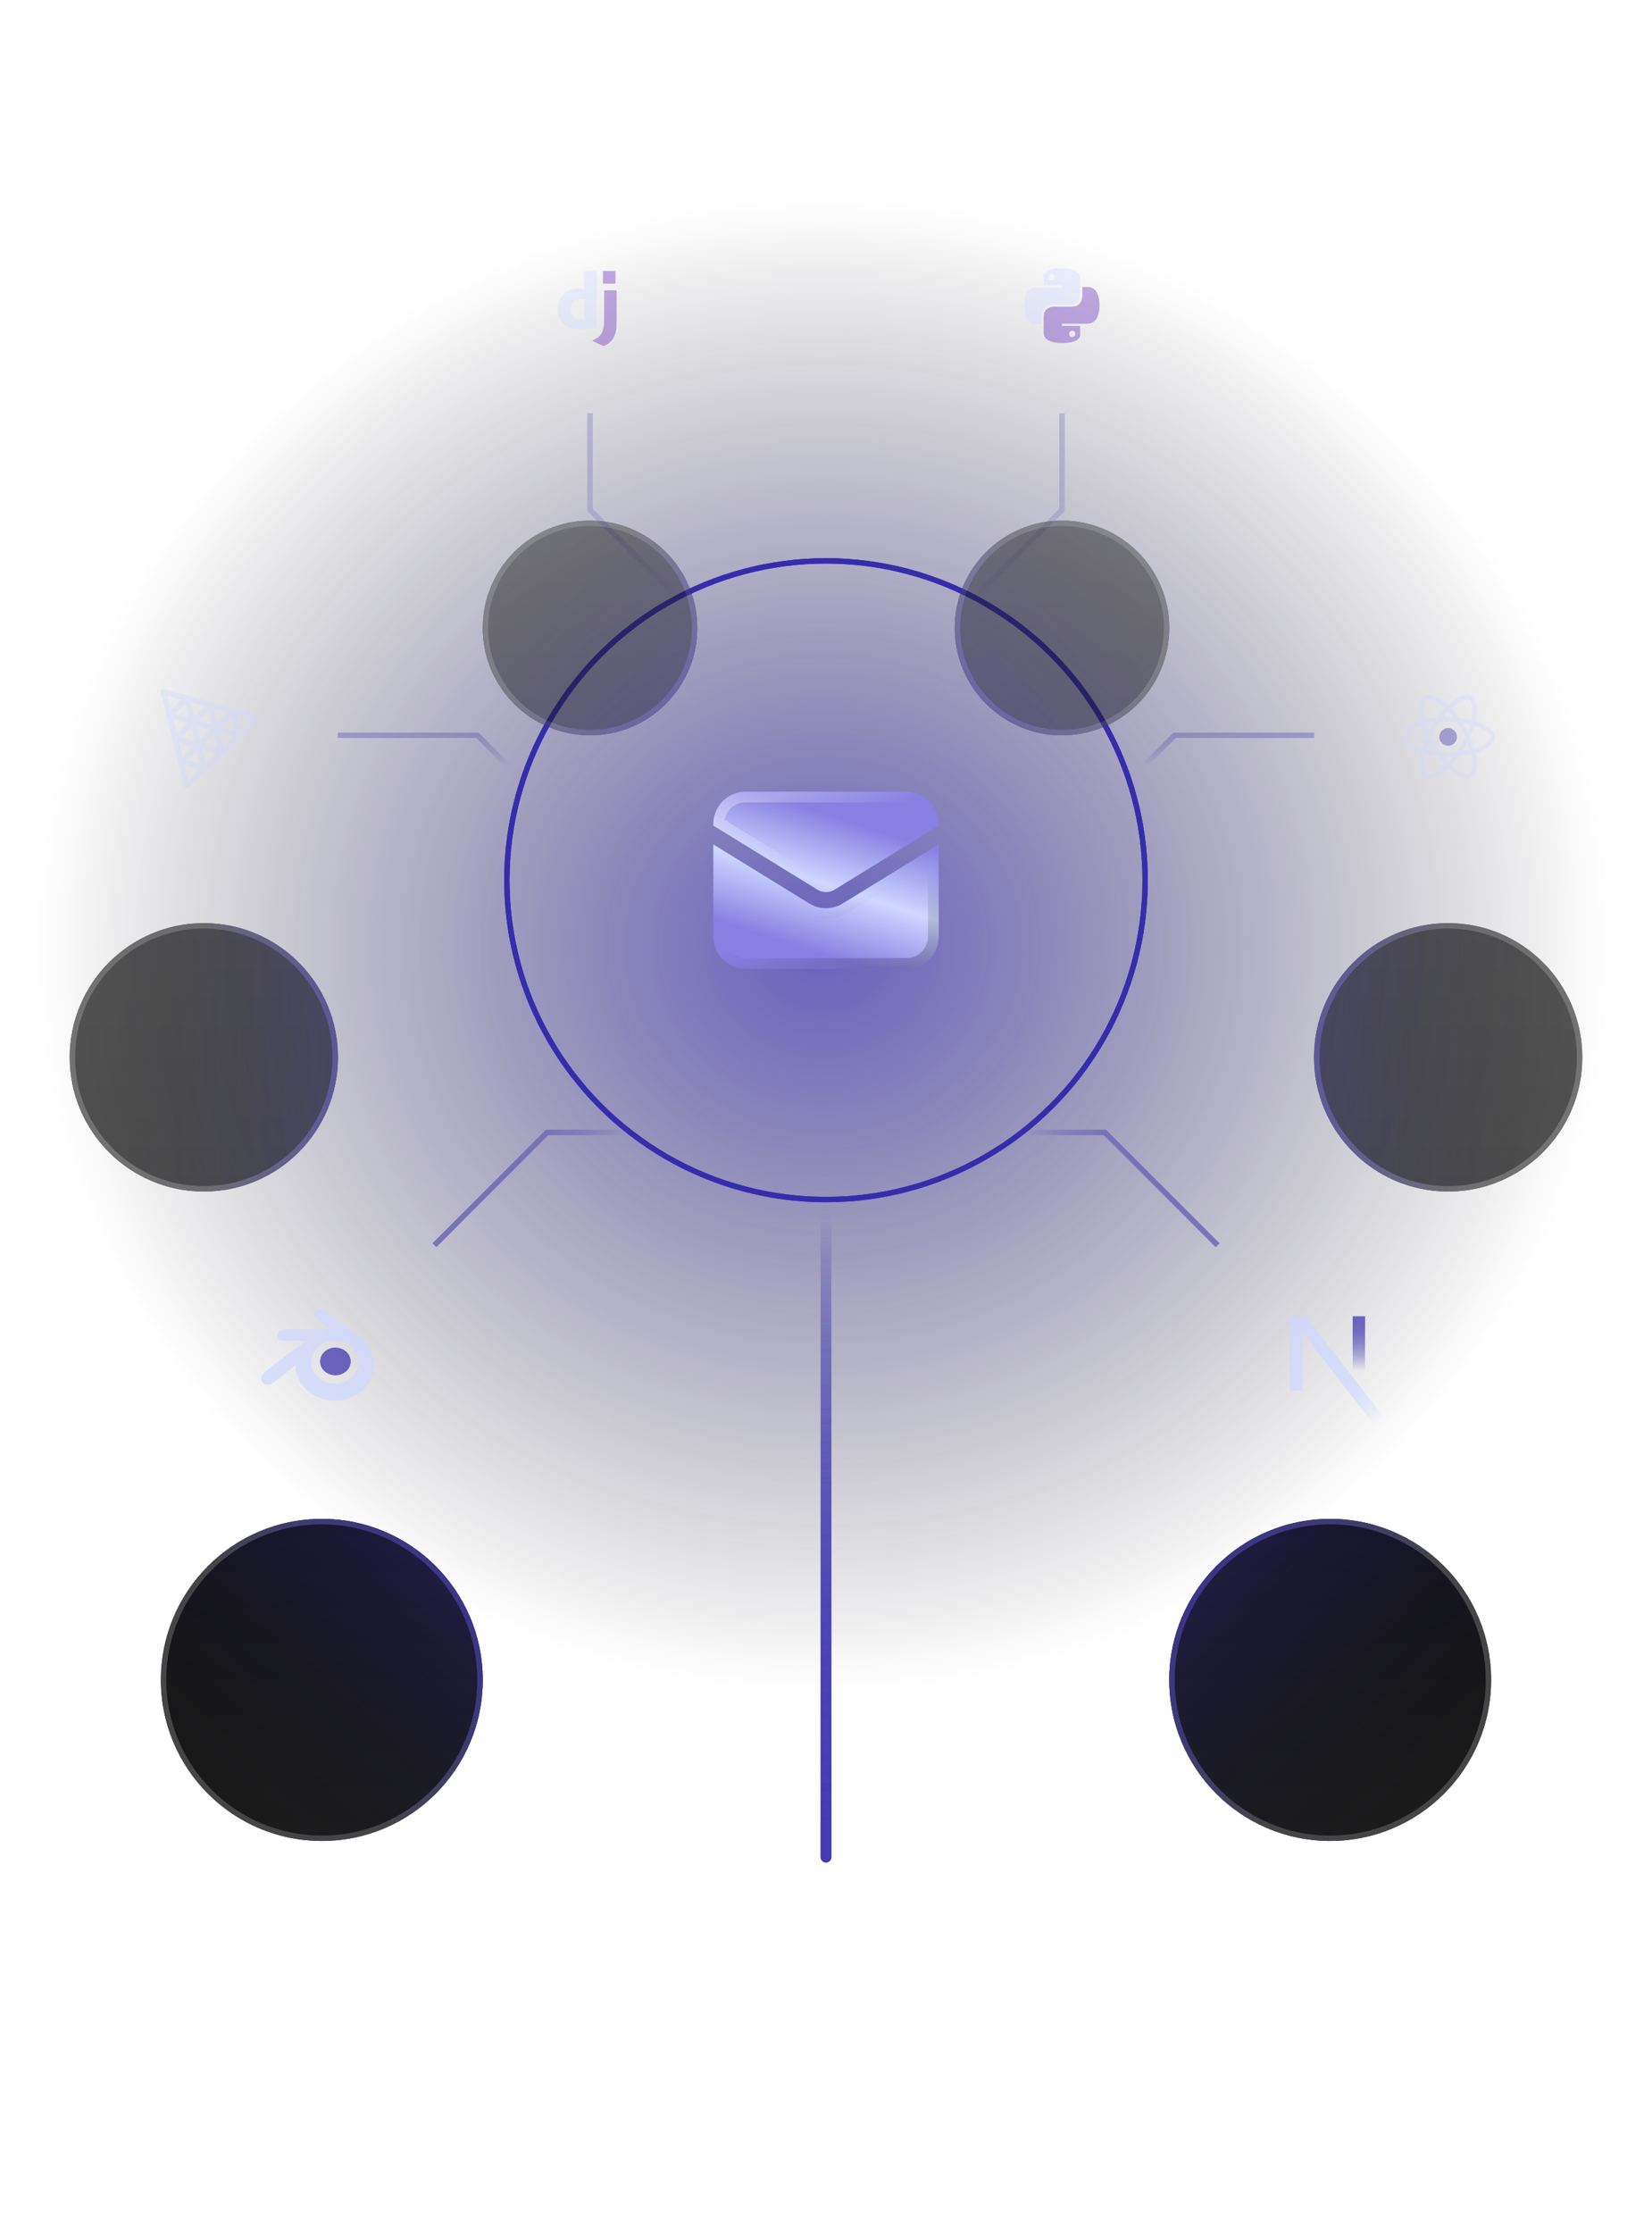 <svg width="308" height="416" viewBox="0 0 308 416" fill="none" xmlns="http://www.w3.org/2000/svg">
<g opacity="0.75">
<path d="M304 160C304 248.366 236.843 320 154 320C71.157 320 4 248.366 4 160C4 71.634 71.157 0 154 0C236.843 0 304 71.634 304 160Z" fill="url(#paint0_radial_306_4304)"/>
</g>
<g opacity="0.2">
<path d="M198 77V95L182 111" stroke="url(#paint1_linear_306_4304)" stroke-linejoin="round"/>
<path d="M198 77V95L182 111" stroke="url(#paint2_linear_306_4304)" stroke-linejoin="round" style="mix-blend-mode:plus-lighter"/>
</g>
<g opacity="0.2">
<path d="M110 77V95L126 111" stroke="url(#paint3_linear_306_4304)" stroke-linejoin="round"/>
<path d="M110 77V95L126 111" stroke="url(#paint4_linear_306_4304)" stroke-linejoin="round" style="mix-blend-mode:plus-lighter"/>
</g>
<g opacity="0.3">
<path d="M245 137H219L211 145" stroke="url(#paint5_linear_306_4304)" stroke-linejoin="round"/>
<path d="M245 137H219L211 145" stroke="url(#paint6_linear_306_4304)" stroke-linejoin="round" style="mix-blend-mode:plus-lighter"/>
</g>
<g opacity="0.3">
<path d="M63 137H89L97 145" stroke="url(#paint7_linear_306_4304)" stroke-linejoin="round"/>
<path d="M63 137H89L97 145" stroke="url(#paint8_linear_306_4304)" stroke-linejoin="round" style="mix-blend-mode:plus-lighter"/>
</g>
<g opacity="0.5">
<path d="M227 232L206 211H191" stroke="url(#paint9_linear_306_4304)"/>
<path d="M227 232L206 211H191" stroke="url(#paint10_linear_306_4304)" style="mix-blend-mode:plus-lighter"/>
</g>
<g opacity="0.5">
<path d="M81 232L102 211H117" stroke="url(#paint11_linear_306_4304)"/>
<path d="M81 232L102 211H117" stroke="url(#paint12_linear_306_4304)" style="mix-blend-mode:plus-lighter"/>
</g>
<g filter="url(#filter0_ddddd_306_4304)">
<circle cx="154" cy="164" r="60" fill="url(#paint13_linear_306_4304)"/>
<circle cx="154" cy="164" r="59.5" stroke="#362CAC"/>
</g>
<path fill-rule="evenodd" clip-rule="evenodd" d="M175 153.5V153.816L155.572 165.772C155.099 166.063 154.555 166.217 154 166.217C153.445 166.217 152.901 166.063 152.428 165.772L133 153.816V153.5C133 151.909 133.632 150.383 134.757 149.257C135.883 148.132 137.409 147.5 139 147.5H169C170.591 147.5 172.117 148.132 173.243 149.257C174.368 150.383 175 151.909 175 153.5ZM133 174.5V157.34L150.856 168.326C151.802 168.908 152.89 169.216 154 169.216C155.11 169.216 156.198 168.908 157.144 168.326L175 157.34V174.5C175 176.091 174.368 177.618 173.243 178.743C172.117 179.868 170.591 180.5 169 180.5H139C137.409 180.5 135.883 179.868 134.757 178.743C133.632 177.618 133 176.091 133 174.5Z" fill="url(#paint14_linear_306_4304)"/>
<g style="mix-blend-mode:plus-lighter" opacity="0.1" filter="url(#filter1_f_306_4304)">
<path fill-rule="evenodd" clip-rule="evenodd" d="M175 153.5V153.816L155.572 165.772C155.099 166.063 154.555 166.217 154 166.217C153.445 166.217 152.901 166.063 152.428 165.772L133 153.816V153.5C133 151.909 133.632 150.383 134.757 149.257C135.883 148.132 137.409 147.5 139 147.5H169C170.591 147.5 172.117 148.132 173.243 149.257C174.368 150.383 175 151.909 175 153.5ZM133 174.5V157.34L150.856 168.326C151.802 168.908 152.89 169.216 154 169.216C155.11 169.216 156.198 168.908 157.144 168.326L175 157.34V174.5C175 176.091 174.368 177.618 173.243 178.743C172.117 179.868 170.591 180.5 169 180.5H139C137.409 180.5 135.883 179.868 134.757 178.743C133.632 177.618 133 176.091 133 174.5Z" fill="url(#paint15_linear_306_4304)"/>
</g>
<g style="mix-blend-mode:plus-lighter" opacity="0.2" filter="url(#filter2_f_306_4304)">
<path fill-rule="evenodd" clip-rule="evenodd" d="M175 153.5V153.816L155.572 165.772C155.099 166.063 154.555 166.217 154 166.217C153.445 166.217 152.901 166.063 152.428 165.772L133 153.816V153.5C133 151.909 133.632 150.383 134.757 149.257C135.883 148.132 137.409 147.5 139 147.5H169C170.591 147.5 172.117 148.132 173.243 149.257C174.368 150.383 175 151.909 175 153.5ZM133 174.5V157.34L150.856 168.326C151.802 168.908 152.89 169.216 154 169.216C155.11 169.216 156.198 168.908 157.144 168.326L175 157.34V174.5C175 176.091 174.368 177.618 173.243 178.743C172.117 179.868 170.591 180.5 169 180.5H139C137.409 180.5 135.883 179.868 134.757 178.743C133.632 177.618 133 176.091 133 174.5Z" fill="url(#paint16_linear_306_4304)"/>
</g>
<path d="M174 159.129V174.5C174 175.826 173.473 177.098 172.536 178.035C171.598 178.973 170.326 179.5 169 179.5H139C137.674 179.5 136.402 178.973 135.464 178.035C134.527 177.098 134 175.826 134 174.5V159.129L150.332 169.178L150.332 169.178C151.435 169.856 152.705 170.216 154 170.216C155.295 170.216 156.565 169.856 157.668 169.178L157.668 169.178L174 159.129Z" stroke="url(#paint17_linear_306_4304)" stroke-width="2"/>
<path d="M173.994 153.261L155.048 164.92C154.733 165.114 154.37 165.217 154 165.217C153.63 165.217 153.267 165.114 152.952 164.92L134.006 153.261C134.065 152.022 134.583 150.846 135.464 149.964C136.402 149.027 137.674 148.5 139 148.5H169C170.326 148.5 171.598 149.027 172.536 149.964C173.417 150.846 173.935 152.022 173.994 153.261Z" stroke="url(#paint18_linear_306_4304)" stroke-width="2"/>
<g style="mix-blend-mode:plus-lighter" filter="url(#filter3_f_306_4304)">
<circle cx="154" cy="164" r="59.5" stroke="#362CAC"/>
</g>
<g style="mix-blend-mode:plus-lighter" filter="url(#filter4_f_306_4304)">
<circle cx="154" cy="164" r="59.5" stroke="#362CAC"/>
</g>
<g filter="url(#filter5_dddd_306_4304)">
<circle cx="60" cy="253" r="30" transform="rotate(180 60 253)" fill="url(#paint19_linear_306_4304)"/>
<circle cx="60" cy="253" r="30" transform="rotate(180 60 253)" fill="url(#paint20_linear_306_4304)" fill-opacity="0.25"/>
<circle cx="60" cy="253" r="29.5" transform="rotate(180 60 253)" stroke="#454547"/>
<circle cx="60" cy="253" r="29.5" transform="rotate(180 60 253)" stroke="url(#paint21_linear_306_4304)" stroke-opacity="0.4"/>
<circle cx="60" cy="253" r="29.5" transform="rotate(180 60 253)" stroke="url(#paint22_linear_306_4304)" stroke-opacity="0.4" style="mix-blend-mode:plus-lighter"/>
</g>
<g opacity="0.7">
<path d="M59.697 253.531C59.736 252.835 60.079 252.222 60.597 251.787C61.104 251.36 61.787 251.099 62.532 251.099C63.277 251.099 63.96 251.36 64.468 251.787C64.985 252.222 65.328 252.835 65.367 253.53C65.407 254.245 65.117 254.91 64.61 255.402C64.093 255.903 63.356 256.217 62.532 256.217C61.708 256.217 60.971 255.903 60.454 255.402C59.946 254.91 59.657 254.245 59.697 253.531Z" fill="#362CAC"/>
<path d="M55.182 254.938C55.187 255.21 55.274 255.739 55.406 256.152C55.681 257.027 56.148 257.837 56.799 258.55C57.466 259.283 58.288 259.872 59.238 260.29C60.236 260.729 61.317 260.953 62.44 260.951C63.561 260.95 64.642 260.722 65.64 260.279C66.589 259.857 67.41 259.266 68.077 258.532C68.727 257.816 69.194 257.005 69.47 256.13C69.609 255.688 69.697 255.239 69.732 254.789C69.766 254.346 69.752 253.901 69.689 253.458C69.565 252.593 69.264 251.781 68.8 251.041C68.376 250.361 67.829 249.766 67.179 249.265L67.18 249.264L60.62 244.259C60.614 244.254 60.61 244.25 60.603 244.246C60.173 243.917 59.449 243.918 58.976 244.247C58.497 244.58 58.442 245.13 58.868 245.477L58.867 245.479L61.603 247.69L53.263 247.699H53.252C52.563 247.7 51.9 248.149 51.769 248.717C51.634 249.296 52.102 249.776 52.819 249.778L52.818 249.781L57.045 249.773L49.502 255.526C49.492 255.533 49.482 255.54 49.473 255.547C48.762 256.089 48.532 256.989 48.98 257.559C49.435 258.138 50.402 258.139 51.121 257.562L55.237 254.214C55.237 254.214 55.177 254.666 55.182 254.938ZM65.76 256.451C64.912 257.31 63.725 257.797 62.44 257.799C61.153 257.801 59.965 257.319 59.117 256.462C58.703 256.044 58.398 255.563 58.211 255.051C58.026 254.548 57.955 254.014 58.002 253.475C58.047 252.948 58.205 252.446 58.457 251.992C58.704 251.545 59.045 251.141 59.466 250.799C60.29 250.132 61.34 249.77 62.438 249.769C63.537 249.767 64.586 250.125 65.411 250.791C65.831 251.131 66.171 251.533 66.419 251.979C66.672 252.434 66.829 252.934 66.875 253.462C66.922 254 66.85 254.534 66.666 255.037C66.478 255.551 66.175 256.031 65.76 256.451Z" fill="#CED7FF"/>
<g style="mix-blend-mode:plus-lighter" filter="url(#filter6_f_306_4304)">
<path d="M59.697 253.531C59.736 252.835 60.079 252.222 60.597 251.787C61.104 251.36 61.787 251.099 62.532 251.099C63.277 251.099 63.96 251.36 64.468 251.787C64.985 252.222 65.328 252.835 65.367 253.53C65.407 254.245 65.117 254.91 64.61 255.402C64.093 255.903 63.356 256.217 62.532 256.217C61.708 256.217 60.971 255.903 60.454 255.402C59.946 254.91 59.657 254.245 59.697 253.531Z" fill="#362CAC"/>
<path d="M55.182 254.938C55.187 255.21 55.274 255.739 55.406 256.152C55.681 257.027 56.148 257.837 56.799 258.55C57.466 259.283 58.288 259.872 59.238 260.29C60.236 260.729 61.317 260.953 62.44 260.951C63.561 260.95 64.642 260.722 65.64 260.279C66.589 259.857 67.41 259.266 68.077 258.532C68.727 257.816 69.194 257.005 69.47 256.13C69.609 255.688 69.697 255.239 69.732 254.789C69.766 254.346 69.752 253.901 69.689 253.458C69.565 252.593 69.264 251.781 68.8 251.041C68.376 250.361 67.829 249.766 67.179 249.265L67.18 249.264L60.62 244.259C60.614 244.254 60.61 244.25 60.603 244.246C60.173 243.917 59.449 243.918 58.976 244.247C58.497 244.58 58.442 245.13 58.868 245.477L58.867 245.479L61.603 247.69L53.263 247.699H53.252C52.563 247.7 51.9 248.149 51.769 248.717C51.634 249.296 52.102 249.776 52.819 249.778L52.818 249.781L57.045 249.773L49.502 255.526C49.492 255.533 49.482 255.54 49.473 255.547C48.762 256.089 48.532 256.989 48.98 257.559C49.435 258.138 50.402 258.139 51.121 257.562L55.237 254.214C55.237 254.214 55.177 254.666 55.182 254.938ZM65.76 256.451C64.912 257.31 63.725 257.797 62.44 257.799C61.153 257.801 59.965 257.319 59.117 256.462C58.703 256.044 58.398 255.563 58.211 255.051C58.026 254.548 57.955 254.014 58.002 253.475C58.047 252.948 58.205 252.446 58.457 251.992C58.704 251.545 59.045 251.141 59.466 250.799C60.29 250.132 61.34 249.77 62.438 249.769C63.537 249.767 64.586 250.125 65.411 250.791C65.831 251.131 66.171 251.533 66.419 251.979C66.672 252.434 66.829 252.934 66.875 253.462C66.922 254 66.85 254.534 66.666 255.037C66.478 255.551 66.175 256.031 65.76 256.451Z" fill="#CED7FF"/>
</g>
</g>
<g opacity="0.75">
<g filter="url(#filter7_dddd_306_4304)">
<circle cx="25" cy="25" r="25" transform="matrix(-1 0 0 1 63 112)" fill="url(#paint23_linear_306_4304)"/>
<circle cx="25" cy="25" r="25" transform="matrix(-1 0 0 1 63 112)" fill="url(#paint24_linear_306_4304)" fill-opacity="0.25"/>
<circle cx="25" cy="25" r="24.5" transform="matrix(-1 0 0 1 63 112)" stroke="#454547"/>
<circle cx="25" cy="25" r="24.5" transform="matrix(-1 0 0 1 63 112)" stroke="url(#paint25_linear_306_4304)" stroke-opacity="0.4"/>
<circle cx="25" cy="25" r="24.5" transform="matrix(-1 0 0 1 63 112)" stroke="url(#paint26_linear_306_4304)" stroke-opacity="0.4" style="mix-blend-mode:plus-lighter"/>
</g>
<g opacity="0.5">
<path fill-rule="evenodd" clip-rule="evenodd" d="M34.823 146.375L30.5 128.875L47.829 133.864L34.823 146.375Z" stroke="#CED7FF" stroke-miterlimit="10" stroke-linejoin="round"/>
<path fill-rule="evenodd" clip-rule="evenodd" d="M39.162 131.37L41.322 140.123L32.662 137.627L39.162 131.37Z" stroke="#CED7FF" stroke-miterlimit="10" stroke-linejoin="round"/>
<path fill-rule="evenodd" clip-rule="evenodd" d="M37.012 138.814L35.94 134.466L40.242 135.701L37.012 138.814Z" stroke="#CED7FF" stroke-miterlimit="10" stroke-linejoin="round"/>
<path fill-rule="evenodd" clip-rule="evenodd" d="M34.866 130.124L35.939 134.472L31.637 133.237L34.866 130.124Z" stroke="#CED7FF" stroke-miterlimit="10" stroke-linejoin="round"/>
<path fill-rule="evenodd" clip-rule="evenodd" d="M43.472 132.602L44.544 136.95L40.242 135.715L43.472 132.602Z" stroke="#CED7FF" stroke-miterlimit="10" stroke-linejoin="round"/>
<path fill-rule="evenodd" clip-rule="evenodd" d="M37.013 138.817L38.086 143.165L33.783 141.93L37.013 138.817Z" stroke="#CED7FF" stroke-miterlimit="10" stroke-linejoin="round"/>
<g style="mix-blend-mode:plus-lighter" filter="url(#filter8_f_306_4304)">
<path fill-rule="evenodd" clip-rule="evenodd" d="M34.823 146.375L30.5 128.875L47.829 133.864L34.823 146.375Z" stroke="#CED7FF" stroke-miterlimit="10" stroke-linejoin="round"/>
<path fill-rule="evenodd" clip-rule="evenodd" d="M39.162 131.37L41.322 140.123L32.662 137.627L39.162 131.37Z" stroke="#CED7FF" stroke-miterlimit="10" stroke-linejoin="round"/>
<path fill-rule="evenodd" clip-rule="evenodd" d="M37.012 138.814L35.94 134.466L40.242 135.701L37.012 138.814Z" stroke="#CED7FF" stroke-miterlimit="10" stroke-linejoin="round"/>
<path fill-rule="evenodd" clip-rule="evenodd" d="M34.866 130.124L35.939 134.472L31.637 133.237L34.866 130.124Z" stroke="#CED7FF" stroke-miterlimit="10" stroke-linejoin="round"/>
<path fill-rule="evenodd" clip-rule="evenodd" d="M43.472 132.602L44.544 136.95L40.242 135.715L43.472 132.602Z" stroke="#CED7FF" stroke-miterlimit="10" stroke-linejoin="round"/>
<path fill-rule="evenodd" clip-rule="evenodd" d="M37.013 138.817L38.086 143.165L33.783 141.93L37.013 138.817Z" stroke="#CED7FF" stroke-miterlimit="10" stroke-linejoin="round"/>
</g>
</g>
</g>
<g opacity="0.5">
<g filter="url(#filter9_dddd_306_4304)">
<circle cx="20" cy="20" r="20" transform="matrix(-1 0 0 1 130 37)" fill="url(#paint27_linear_306_4304)"/>
<circle cx="20" cy="20" r="20" transform="matrix(-1 0 0 1 130 37)" fill="url(#paint28_linear_306_4304)" fill-opacity="0.25"/>
<circle cx="20" cy="20" r="19.5" transform="matrix(-1 0 0 1 130 37)" stroke="#454547"/>
<circle cx="20" cy="20" r="19.5" transform="matrix(-1 0 0 1 130 37)" stroke="url(#paint29_linear_306_4304)" stroke-opacity="0.4"/>
<circle cx="20" cy="20" r="19.5" transform="matrix(-1 0 0 1 130 37)" stroke="url(#paint30_linear_306_4304)" stroke-opacity="0.4" style="mix-blend-mode:plus-lighter"/>
</g>
<g opacity="0.7">
<path d="M108.929 50.5H111.217V60.987C110.045 61.208 109.183 61.296 108.249 61.296C105.455 61.293 104 60.044 104 57.647C104 55.336 105.543 53.837 107.934 53.837C108.305 53.837 108.588 53.866 108.929 53.954V50.5ZM109.01 55.843C108.742 55.756 108.521 55.727 108.238 55.727C107.081 55.727 106.412 56.433 106.412 57.67C106.412 58.874 107.051 59.539 108.223 59.539C108.477 59.539 108.683 59.525 109.01 59.481V55.843Z" fill="#CED7FF"/>
<path d="M114.96 54.119V59.369C114.96 61.177 114.824 62.047 114.427 62.797C114.056 63.517 113.567 63.972 112.557 64.474L110.434 63.473C111.444 63.004 111.932 62.589 112.245 61.956C112.571 61.309 112.674 60.559 112.674 58.587V54.119H114.96Z" fill="#5914B5"/>
<path d="M112.443 50.5H114.731V52.825H112.443V50.5Z" fill="#5914B5"/>
<g style="mix-blend-mode:plus-lighter" filter="url(#filter10_f_306_4304)">
<path d="M108.929 50.5H111.217V60.987C110.045 61.208 109.183 61.296 108.249 61.296C105.455 61.293 104 60.044 104 57.647C104 55.336 105.543 53.837 107.934 53.837C108.305 53.837 108.588 53.866 108.929 53.954V50.5ZM109.01 55.843C108.742 55.756 108.521 55.727 108.238 55.727C107.081 55.727 106.412 56.433 106.412 57.67C106.412 58.874 107.051 59.539 108.223 59.539C108.477 59.539 108.683 59.525 109.01 59.481V55.843Z" fill="#CED7FF"/>
<path d="M114.96 54.119V59.369C114.96 61.177 114.824 62.047 114.427 62.797C114.056 63.517 113.567 63.972 112.557 64.474L110.434 63.473C111.444 63.004 111.932 62.589 112.245 61.956C112.571 61.309 112.674 60.559 112.674 58.587V54.119H114.96Z" fill="#5914B5"/>
<path d="M112.443 50.5H114.731V52.825H112.443V50.5Z" fill="#5914B5"/>
</g>
</g>
<g filter="url(#filter11_dddd_306_4304)">
<circle cx="198" cy="57" r="20" fill="url(#paint31_linear_306_4304)"/>
<circle cx="198" cy="57" r="20" fill="url(#paint32_linear_306_4304)" fill-opacity="0.25"/>
<circle cx="198" cy="57" r="19.5" stroke="#454547"/>
<circle cx="198" cy="57" r="19.5" stroke="url(#paint33_linear_306_4304)" stroke-opacity="0.4"/>
<circle cx="198" cy="57" r="19.5" stroke="url(#paint34_linear_306_4304)" stroke-opacity="0.4" style="mix-blend-mode:plus-lighter"/>
</g>
<g opacity="0.7">
<path d="M197.933 50C194.387 50 194.609 51.538 194.609 51.538L194.613 53.13H197.996V53.609H193.269C193.269 53.609 191 53.351 191 56.929C191 60.506 192.98 60.379 192.98 60.379H194.162V58.719C194.162 58.719 194.098 56.739 196.111 56.739H199.466C199.466 56.739 201.352 56.77 201.352 54.917V51.854C201.352 51.854 201.638 50 197.933 50ZM196.067 51.071C196.404 51.071 196.676 51.343 196.676 51.68C196.676 52.017 196.404 52.288 196.067 52.288C195.731 52.288 195.458 52.017 195.458 51.68C195.458 51.343 195.731 51.071 196.067 51.071Z" fill="#CED7FF"/>
<path d="M198.033 63.894C201.579 63.894 201.358 62.356 201.358 62.356L201.354 60.763H197.97V60.285H202.698C202.698 60.285 204.966 60.542 204.966 56.965C204.966 53.387 202.986 53.514 202.986 53.514H201.804V55.174C201.804 55.174 201.868 57.154 199.856 57.154H196.5C196.5 57.154 194.615 57.124 194.615 58.977V62.04C194.615 62.04 194.328 63.894 198.033 63.894ZM199.899 62.822C199.562 62.822 199.29 62.55 199.29 62.214C199.29 61.877 199.562 61.605 199.899 61.605C200.236 61.605 200.508 61.877 200.508 62.214C200.508 62.55 200.236 62.822 199.899 62.822Z" fill="#5914B5"/>
<g style="mix-blend-mode:plus-lighter" filter="url(#filter12_f_306_4304)">
<path d="M197.933 50C194.387 50 194.609 51.538 194.609 51.538L194.613 53.13H197.996V53.609H193.269C193.269 53.609 191 53.351 191 56.929C191 60.506 192.98 60.379 192.98 60.379H194.162V58.719C194.162 58.719 194.098 56.739 196.111 56.739H199.466C199.466 56.739 201.352 56.77 201.352 54.917V51.854C201.352 51.854 201.638 50 197.933 50ZM196.067 51.071C196.404 51.071 196.676 51.343 196.676 51.68C196.676 52.017 196.404 52.288 196.067 52.288C195.731 52.288 195.458 52.017 195.458 51.68C195.458 51.343 195.731 51.071 196.067 51.071Z" fill="#CED7FF"/>
<path d="M198.033 63.894C201.579 63.894 201.358 62.356 201.358 62.356L201.354 60.763H197.97V60.285H202.698C202.698 60.285 204.966 60.542 204.966 56.965C204.966 53.387 202.986 53.514 202.986 53.514H201.804V55.174C201.804 55.174 201.868 57.154 199.856 57.154H196.5C196.5 57.154 194.615 57.124 194.615 58.977V62.04C194.615 62.04 194.328 63.894 198.033 63.894ZM199.899 62.822C199.562 62.822 199.29 62.55 199.29 62.214C199.29 61.877 199.562 61.605 199.899 61.605C200.236 61.605 200.508 61.877 200.508 62.214C200.508 62.55 200.236 62.822 199.899 62.822Z" fill="#5914B5"/>
</g>
</g>
</g>
<g filter="url(#filter13_dddd_306_4304)">
<circle cx="30" cy="30" r="30" transform="matrix(1 0 0 -1 218 283)" fill="url(#paint35_linear_306_4304)"/>
<circle cx="30" cy="30" r="30" transform="matrix(1 0 0 -1 218 283)" fill="url(#paint36_linear_306_4304)" fill-opacity="0.25"/>
<circle cx="30" cy="30" r="29.5" transform="matrix(1 0 0 -1 218 283)" stroke="#454547"/>
<circle cx="30" cy="30" r="29.5" transform="matrix(1 0 0 -1 218 283)" stroke="url(#paint37_linear_306_4304)" stroke-opacity="0.4"/>
<circle cx="30" cy="30" r="29.5" transform="matrix(1 0 0 -1 218 283)" stroke="url(#paint38_linear_306_4304)" stroke-opacity="0.4" style="mix-blend-mode:plus-lighter"/>
</g>
<g opacity="0.7">
<path d="M258.801 265.096L243.402 245.259H240.5V259.05H242.821V248.207L256.979 266.5C257.618 266.071 258.227 265.602 258.801 265.096Z" fill="url(#paint39_linear_306_4304)"/>
<path d="M254.489 245.259H252.189V259.056H254.489V245.259Z" fill="url(#paint40_linear_306_4304)"/>
<g style="mix-blend-mode:plus-lighter" filter="url(#filter14_f_306_4304)">
<path d="M258.801 265.096L243.402 245.259H240.5V259.05H242.821V248.207L256.979 266.5C257.618 266.071 258.227 265.602 258.801 265.096Z" fill="url(#paint41_linear_306_4304)"/>
<path d="M254.489 245.259H252.189V259.056H254.489V245.259Z" fill="url(#paint42_linear_306_4304)"/>
</g>
</g>
<g opacity="0.75">
<g filter="url(#filter15_dddd_306_4304)">
<circle cx="270" cy="137" r="25" fill="url(#paint43_linear_306_4304)"/>
<circle cx="270" cy="137" r="25" fill="url(#paint44_linear_306_4304)" fill-opacity="0.25"/>
<circle cx="270" cy="137" r="24.5" stroke="#454547"/>
<circle cx="270" cy="137" r="24.5" stroke="url(#paint45_linear_306_4304)" stroke-opacity="0.4"/>
<circle cx="270" cy="137" r="24.5" stroke="url(#paint46_linear_306_4304)" stroke-opacity="0.4" style="mix-blend-mode:plus-lighter"/>
</g>
<g opacity="0.5">
<path d="M278.75 137.293C278.75 136.134 277.298 135.035 275.072 134.354C275.586 132.086 275.358 130.281 274.352 129.703C274.12 129.568 273.849 129.504 273.553 129.504V130.299C273.717 130.299 273.849 130.331 273.959 130.392C274.445 130.67 274.655 131.729 274.491 133.092C274.452 133.427 274.387 133.78 274.309 134.14C273.61 133.969 272.847 133.837 272.044 133.751C271.562 133.092 271.063 132.492 270.56 131.968C271.723 130.887 272.814 130.295 273.556 130.295V129.5C272.575 129.5 271.291 130.199 269.993 131.412C268.694 130.206 267.41 129.514 266.429 129.514V130.31C267.168 130.31 268.263 130.898 269.426 131.972C268.926 132.496 268.427 133.092 267.953 133.751C267.146 133.837 266.383 133.969 265.684 134.144C265.602 133.787 265.541 133.441 265.498 133.109C265.331 131.747 265.538 130.688 266.019 130.406C266.126 130.342 266.265 130.313 266.429 130.313V129.518C266.13 129.518 265.859 129.582 265.623 129.718C264.621 130.295 264.396 132.096 264.913 134.358C262.695 135.042 261.25 136.137 261.25 137.293C261.25 138.452 262.702 139.55 264.928 140.232C264.414 142.5 264.642 144.305 265.648 144.882C265.88 145.018 266.151 145.082 266.451 145.082C267.432 145.082 268.716 144.383 270.014 143.171C271.313 144.376 272.597 145.068 273.578 145.068C273.877 145.068 274.148 145.004 274.384 144.868C275.386 144.29 275.611 142.489 275.094 140.228C277.305 139.547 278.75 138.448 278.75 137.293ZM274.106 134.914C273.974 135.374 273.81 135.848 273.624 136.323C273.478 136.037 273.325 135.752 273.157 135.467C272.993 135.181 272.818 134.903 272.643 134.632C273.15 134.707 273.638 134.8 274.106 134.914ZM272.472 138.712C272.194 139.194 271.908 139.65 271.612 140.075C271.081 140.121 270.542 140.146 270 140.146C269.461 140.146 268.923 140.121 268.395 140.078C268.099 139.654 267.81 139.201 267.532 138.723C267.26 138.256 267.014 137.781 266.79 137.304C267.011 136.826 267.26 136.348 267.528 135.881C267.806 135.399 268.092 134.943 268.388 134.518C268.919 134.472 269.458 134.447 270 134.447C270.539 134.447 271.077 134.472 271.605 134.515C271.901 134.939 272.19 135.392 272.468 135.87C272.74 136.337 272.986 136.811 273.21 137.289C272.986 137.767 272.74 138.245 272.472 138.712ZM273.624 138.249C273.817 138.727 273.981 139.205 274.116 139.668C273.649 139.782 273.157 139.879 272.647 139.954C272.822 139.679 272.996 139.397 273.16 139.108C273.325 138.823 273.478 138.534 273.624 138.249ZM270.007 142.054C269.675 141.712 269.344 141.33 269.015 140.913C269.337 140.927 269.665 140.938 269.996 140.938C270.332 140.938 270.663 140.931 270.988 140.913C270.667 141.33 270.335 141.712 270.007 142.054ZM267.353 139.954C266.847 139.879 266.358 139.786 265.891 139.672C266.023 139.212 266.187 138.737 266.372 138.263C266.519 138.548 266.672 138.834 266.84 139.119C267.007 139.404 267.178 139.682 267.353 139.954ZM269.989 132.532C270.321 132.874 270.653 133.256 270.981 133.673C270.66 133.659 270.332 133.648 270 133.648C269.665 133.648 269.333 133.655 269.008 133.673C269.329 133.256 269.661 132.874 269.989 132.532ZM267.35 134.632C267.175 134.907 267 135.189 266.836 135.478C266.672 135.763 266.519 136.048 266.372 136.333C266.18 135.856 266.016 135.378 265.88 134.914C266.347 134.803 266.84 134.707 267.35 134.632ZM264.121 139.098C262.859 138.559 262.042 137.853 262.042 137.293C262.042 136.733 262.859 136.023 264.121 135.488C264.428 135.356 264.764 135.239 265.11 135.128C265.313 135.827 265.58 136.555 265.912 137.3C265.584 138.042 265.32 138.766 265.12 139.461C264.767 139.351 264.432 139.23 264.121 139.098ZM266.041 144.194C265.555 143.916 265.345 142.857 265.509 141.494C265.548 141.159 265.613 140.806 265.691 140.446C266.39 140.617 267.153 140.749 267.956 140.834C268.438 141.494 268.937 142.093 269.44 142.618C268.277 143.698 267.186 144.29 266.444 144.29C266.283 144.287 266.148 144.255 266.041 144.194ZM274.502 141.476C274.669 142.839 274.462 143.898 273.981 144.18C273.874 144.244 273.735 144.273 273.571 144.273C272.832 144.273 271.737 143.684 270.574 142.611C271.074 142.086 271.573 141.491 272.047 140.831C272.854 140.745 273.617 140.613 274.316 140.439C274.398 140.799 274.462 141.145 274.502 141.476ZM275.875 139.098C275.568 139.23 275.233 139.347 274.887 139.458C274.684 138.759 274.416 138.031 274.084 137.286C274.412 136.544 274.676 135.82 274.876 135.124C275.229 135.235 275.565 135.356 275.879 135.488C277.141 136.027 277.958 136.733 277.958 137.293C277.955 137.853 277.138 138.563 275.875 139.098Z" fill="#CED7FF"/>
<path d="M269.995 138.923C270.896 138.923 271.626 138.193 271.626 137.293C271.626 136.393 270.896 135.663 269.995 135.663C269.095 135.663 268.365 136.393 268.365 137.293C268.365 138.193 269.095 138.923 269.995 138.923Z" fill="#362CAC"/>
<g style="mix-blend-mode:plus-lighter" filter="url(#filter16_f_306_4304)">
<path d="M278.75 137.293C278.75 136.134 277.298 135.035 275.072 134.354C275.586 132.086 275.358 130.281 274.352 129.703C274.12 129.568 273.849 129.504 273.553 129.504V130.299C273.717 130.299 273.849 130.331 273.959 130.392C274.445 130.67 274.655 131.729 274.491 133.092C274.452 133.427 274.387 133.78 274.309 134.14C273.61 133.969 272.847 133.837 272.044 133.751C271.562 133.092 271.063 132.492 270.56 131.968C271.723 130.887 272.814 130.295 273.556 130.295V129.5C272.575 129.5 271.291 130.199 269.993 131.412C268.694 130.206 267.41 129.514 266.429 129.514V130.31C267.168 130.31 268.263 130.898 269.426 131.972C268.926 132.496 268.427 133.092 267.953 133.751C267.146 133.837 266.383 133.969 265.684 134.144C265.602 133.787 265.541 133.441 265.498 133.109C265.331 131.747 265.538 130.688 266.019 130.406C266.126 130.342 266.265 130.313 266.429 130.313V129.518C266.13 129.518 265.859 129.582 265.623 129.718C264.621 130.295 264.396 132.096 264.913 134.358C262.695 135.042 261.25 136.137 261.25 137.293C261.25 138.452 262.702 139.55 264.928 140.232C264.414 142.5 264.642 144.305 265.648 144.882C265.88 145.018 266.151 145.082 266.451 145.082C267.432 145.082 268.716 144.383 270.014 143.171C271.313 144.376 272.597 145.068 273.578 145.068C273.877 145.068 274.148 145.004 274.384 144.868C275.386 144.29 275.611 142.489 275.094 140.228C277.305 139.547 278.75 138.448 278.75 137.293ZM274.106 134.914C273.974 135.374 273.81 135.848 273.624 136.323C273.478 136.037 273.325 135.752 273.157 135.467C272.993 135.181 272.818 134.903 272.643 134.632C273.15 134.707 273.638 134.8 274.106 134.914ZM272.472 138.712C272.194 139.194 271.908 139.65 271.612 140.075C271.081 140.121 270.542 140.146 270 140.146C269.461 140.146 268.923 140.121 268.395 140.078C268.099 139.654 267.81 139.201 267.532 138.723C267.26 138.256 267.014 137.781 266.79 137.304C267.011 136.826 267.26 136.348 267.528 135.881C267.806 135.399 268.092 134.943 268.388 134.518C268.919 134.472 269.458 134.447 270 134.447C270.539 134.447 271.077 134.472 271.605 134.515C271.901 134.939 272.19 135.392 272.468 135.87C272.74 136.337 272.986 136.811 273.21 137.289C272.986 137.767 272.74 138.245 272.472 138.712ZM273.624 138.249C273.817 138.727 273.981 139.205 274.116 139.668C273.649 139.782 273.157 139.879 272.647 139.954C272.822 139.679 272.996 139.397 273.16 139.108C273.325 138.823 273.478 138.534 273.624 138.249ZM270.007 142.054C269.675 141.712 269.344 141.33 269.015 140.913C269.337 140.927 269.665 140.938 269.996 140.938C270.332 140.938 270.663 140.931 270.988 140.913C270.667 141.33 270.335 141.712 270.007 142.054ZM267.353 139.954C266.847 139.879 266.358 139.786 265.891 139.672C266.023 139.212 266.187 138.737 266.372 138.263C266.519 138.548 266.672 138.834 266.84 139.119C267.007 139.404 267.178 139.682 267.353 139.954ZM269.989 132.532C270.321 132.874 270.653 133.256 270.981 133.673C270.66 133.659 270.332 133.648 270 133.648C269.665 133.648 269.333 133.655 269.008 133.673C269.329 133.256 269.661 132.874 269.989 132.532ZM267.35 134.632C267.175 134.907 267 135.189 266.836 135.478C266.672 135.763 266.519 136.048 266.372 136.333C266.18 135.856 266.016 135.378 265.88 134.914C266.347 134.803 266.84 134.707 267.35 134.632ZM264.121 139.098C262.859 138.559 262.042 137.853 262.042 137.293C262.042 136.733 262.859 136.023 264.121 135.488C264.428 135.356 264.764 135.239 265.11 135.128C265.313 135.827 265.58 136.555 265.912 137.3C265.584 138.042 265.32 138.766 265.12 139.461C264.767 139.351 264.432 139.23 264.121 139.098ZM266.041 144.194C265.555 143.916 265.345 142.857 265.509 141.494C265.548 141.159 265.613 140.806 265.691 140.446C266.39 140.617 267.153 140.749 267.956 140.834C268.438 141.494 268.937 142.093 269.44 142.618C268.277 143.698 267.186 144.29 266.444 144.29C266.283 144.287 266.148 144.255 266.041 144.194ZM274.502 141.476C274.669 142.839 274.462 143.898 273.981 144.18C273.874 144.244 273.735 144.273 273.571 144.273C272.832 144.273 271.737 143.684 270.574 142.611C271.074 142.086 271.573 141.491 272.047 140.831C272.854 140.745 273.617 140.613 274.316 140.439C274.398 140.799 274.462 141.145 274.502 141.476ZM275.875 139.098C275.568 139.23 275.233 139.347 274.887 139.458C274.684 138.759 274.416 138.031 274.084 137.286C274.412 136.544 274.676 135.82 274.876 135.124C275.229 135.235 275.565 135.356 275.879 135.488C277.141 136.027 277.958 136.733 277.958 137.293C277.955 137.853 277.138 138.563 275.875 139.098Z" fill="#CED7FF"/>
<path d="M269.995 138.923C270.896 138.923 271.626 138.193 271.626 137.293C271.626 136.393 270.896 135.663 269.995 135.663C269.095 135.663 268.365 136.393 268.365 137.293C268.365 138.193 269.095 138.923 269.995 138.923Z" fill="#362CAC"/>
</g>
</g>
</g>
<g opacity="0.8">
<path d="M155 346C155 346.552 154.552 347 154 347C153.448 347 153 346.552 153 346L155 346ZM153 346L153 226L155 226L155 346L153 346Z" fill="url(#paint47_linear_306_4304)"/>
<path d="M155 346C155 346.552 154.552 347 154 347C153.448 347 153 346.552 153 346L155 346ZM153 346L153 226L155 226L155 346L153 346Z" fill="url(#paint48_linear_306_4304)" style="mix-blend-mode:plus-lighter"/>
</g>
<g style="mix-blend-mode:plus-lighter" opacity="0.4" filter="url(#filter17_f_306_4304)">
<path d="M155 346C155 346.552 154.552 347 154 347C153.448 347 153 346.552 153 346L155 346ZM153 346L153 226L155 226L155 346L153 346Z" fill="url(#paint49_linear_306_4304)"/>
<path d="M155 346C155 346.552 154.552 347 154 347C153.448 347 153 346.552 153 346L155 346ZM153 346L153 226L155 226L155 346L153 346Z" fill="url(#paint50_linear_306_4304)" style="mix-blend-mode:plus-lighter"/>
</g>
<g style="mix-blend-mode:plus-lighter" opacity="0.4" filter="url(#filter18_f_306_4304)">
<path d="M155 346C155 346.552 154.552 347 154 347C153.448 347 153 346.552 153 346L155 346ZM153 346L153 226L155 226L155 346L153 346Z" fill="url(#paint51_linear_306_4304)"/>
<path d="M155 346C155 346.552 154.552 347 154 347C153.448 347 153 346.552 153 346L155 346ZM153 346L153 226L155 226L155 346L153 346Z" fill="url(#paint52_linear_306_4304)" style="mix-blend-mode:plus-lighter"/>
</g>
<defs>
<filter id="filter0_ddddd_306_4304" x="52" y="97" width="204" height="319" filterUnits="userSpaceOnUse" color-interpolation-filters="sRGB">
<feFlood flood-opacity="0" result="BackgroundImageFix"/>
<feColorMatrix in="SourceAlpha" type="matrix" values="0 0 0 0 0 0 0 0 0 0 0 0 0 0 0 0 0 0 127 0" result="hardAlpha"/>
<feOffset dy="6"/>
<feGaussianBlur stdDeviation="6.5"/>
<feColorMatrix type="matrix" values="0 0 0 0 0 0 0 0 0 0 0 0 0 0 0 0 0 0 0.34 0"/>
<feBlend mode="normal" in2="BackgroundImageFix" result="effect1_dropShadow_306_4304"/>
<feColorMatrix in="SourceAlpha" type="matrix" values="0 0 0 0 0 0 0 0 0 0 0 0 0 0 0 0 0 0 127 0" result="hardAlpha"/>
<feOffset dy="24"/>
<feGaussianBlur stdDeviation="12"/>
<feColorMatrix type="matrix" values="0 0 0 0 0 0 0 0 0 0 0 0 0 0 0 0 0 0 0.3 0"/>
<feBlend mode="normal" in2="effect1_dropShadow_306_4304" result="effect2_dropShadow_306_4304"/>
<feColorMatrix in="SourceAlpha" type="matrix" values="0 0 0 0 0 0 0 0 0 0 0 0 0 0 0 0 0 0 127 0" result="hardAlpha"/>
<feOffset dy="54"/>
<feGaussianBlur stdDeviation="16"/>
<feColorMatrix type="matrix" values="0 0 0 0 0 0 0 0 0 0 0 0 0 0 0 0 0 0 0.18 0"/>
<feBlend mode="normal" in2="effect2_dropShadow_306_4304" result="effect3_dropShadow_306_4304"/>
<feColorMatrix in="SourceAlpha" type="matrix" values="0 0 0 0 0 0 0 0 0 0 0 0 0 0 0 0 0 0 127 0" result="hardAlpha"/>
<feOffset dy="96"/>
<feGaussianBlur stdDeviation="19"/>
<feColorMatrix type="matrix" values="0 0 0 0 0 0 0 0 0 0 0 0 0 0 0 0 0 0 0.05 0"/>
<feBlend mode="normal" in2="effect3_dropShadow_306_4304" result="effect4_dropShadow_306_4304"/>
<feColorMatrix in="SourceAlpha" type="matrix" values="0 0 0 0 0 0 0 0 0 0 0 0 0 0 0 0 0 0 127 0" result="hardAlpha"/>
<feOffset dy="150"/>
<feGaussianBlur stdDeviation="21"/>
<feColorMatrix type="matrix" values="0 0 0 0 0 0 0 0 0 0 0 0 0 0 0 0 0 0 0.01 0"/>
<feBlend mode="normal" in2="effect4_dropShadow_306_4304" result="effect5_dropShadow_306_4304"/>
<feBlend mode="normal" in="SourceGraphic" in2="effect5_dropShadow_306_4304" result="shape"/>
</filter>
<filter id="filter1_f_306_4304" x="117" y="131.5" width="74" height="65" filterUnits="userSpaceOnUse" color-interpolation-filters="sRGB">
<feFlood flood-opacity="0" result="BackgroundImageFix"/>
<feBlend mode="normal" in="SourceGraphic" in2="BackgroundImageFix" result="shape"/>
<feGaussianBlur stdDeviation="8" result="effect1_foregroundBlur_306_4304"/>
</filter>
<filter id="filter2_f_306_4304" x="101" y="115.5" width="106" height="97" filterUnits="userSpaceOnUse" color-interpolation-filters="sRGB">
<feFlood flood-opacity="0" result="BackgroundImageFix"/>
<feBlend mode="normal" in="SourceGraphic" in2="BackgroundImageFix" result="shape"/>
<feGaussianBlur stdDeviation="16" result="effect1_foregroundBlur_306_4304"/>
</filter>
<filter id="filter3_f_306_4304" x="90" y="100" width="128" height="128" filterUnits="userSpaceOnUse" color-interpolation-filters="sRGB">
<feFlood flood-opacity="0" result="BackgroundImageFix"/>
<feBlend mode="normal" in="SourceGraphic" in2="BackgroundImageFix" result="shape"/>
<feGaussianBlur stdDeviation="2" result="effect1_foregroundBlur_306_4304"/>
</filter>
<filter id="filter4_f_306_4304" x="86" y="96" width="136" height="136" filterUnits="userSpaceOnUse" color-interpolation-filters="sRGB">
<feFlood flood-opacity="0" result="BackgroundImageFix"/>
<feBlend mode="normal" in="SourceGraphic" in2="BackgroundImageFix" result="shape"/>
<feGaussianBlur stdDeviation="4" result="effect1_foregroundBlur_306_4304"/>
</filter>
<filter id="filter5_dddd_306_4304" x="17" y="221" width="86" height="107" filterUnits="userSpaceOnUse" color-interpolation-filters="sRGB">
<feFlood flood-opacity="0" result="BackgroundImageFix"/>
<feColorMatrix in="SourceAlpha" type="matrix" values="0 0 0 0 0 0 0 0 0 0 0 0 0 0 0 0 0 0 127 0" result="hardAlpha"/>
<feOffset dy="2"/>
<feGaussianBlur stdDeviation="2"/>
<feColorMatrix type="matrix" values="0 0 0 0 0 0 0 0 0 0 0 0 0 0 0 0 0 0 0.25 0"/>
<feBlend mode="normal" in2="BackgroundImageFix" result="effect1_dropShadow_306_4304"/>
<feColorMatrix in="SourceAlpha" type="matrix" values="0 0 0 0 0 0 0 0 0 0 0 0 0 0 0 0 0 0 127 0" result="hardAlpha"/>
<feOffset dy="8"/>
<feGaussianBlur stdDeviation="4"/>
<feColorMatrix type="matrix" values="0 0 0 0 0 0 0 0 0 0 0 0 0 0 0 0 0 0 0.21 0"/>
<feBlend mode="normal" in2="effect1_dropShadow_306_4304" result="effect2_dropShadow_306_4304"/>
<feColorMatrix in="SourceAlpha" type="matrix" values="0 0 0 0 0 0 0 0 0 0 0 0 0 0 0 0 0 0 127 0" result="hardAlpha"/>
<feOffset dy="18"/>
<feGaussianBlur stdDeviation="5.5"/>
<feColorMatrix type="matrix" values="0 0 0 0 0 0 0 0 0 0 0 0 0 0 0 0 0 0 0.13 0"/>
<feBlend mode="normal" in2="effect2_dropShadow_306_4304" result="effect3_dropShadow_306_4304"/>
<feColorMatrix in="SourceAlpha" type="matrix" values="0 0 0 0 0 0 0 0 0 0 0 0 0 0 0 0 0 0 127 0" result="hardAlpha"/>
<feOffset dy="32"/>
<feGaussianBlur stdDeviation="6.5"/>
<feColorMatrix type="matrix" values="0 0 0 0 0 0 0 0 0 0 0 0 0 0 0 0 0 0 0.04 0"/>
<feBlend mode="normal" in2="effect3_dropShadow_306_4304" result="effect4_dropShadow_306_4304"/>
<feBlend mode="normal" in="SourceGraphic" in2="effect4_dropShadow_306_4304" result="shape"/>
</filter>
<filter id="filter6_f_306_4304" x="40.75" y="236" width="37" height="32.951" filterUnits="userSpaceOnUse" color-interpolation-filters="sRGB">
<feFlood flood-opacity="0" result="BackgroundImageFix"/>
<feBlend mode="normal" in="SourceGraphic" in2="BackgroundImageFix" result="shape"/>
<feGaussianBlur stdDeviation="4" result="effect1_foregroundBlur_306_4304"/>
</filter>
<filter id="filter7_dddd_306_4304" x="0" y="110" width="76" height="97" filterUnits="userSpaceOnUse" color-interpolation-filters="sRGB">
<feFlood flood-opacity="0" result="BackgroundImageFix"/>
<feColorMatrix in="SourceAlpha" type="matrix" values="0 0 0 0 0 0 0 0 0 0 0 0 0 0 0 0 0 0 127 0" result="hardAlpha"/>
<feOffset dy="2"/>
<feGaussianBlur stdDeviation="2"/>
<feColorMatrix type="matrix" values="0 0 0 0 0 0 0 0 0 0 0 0 0 0 0 0 0 0 0.25 0"/>
<feBlend mode="normal" in2="BackgroundImageFix" result="effect1_dropShadow_306_4304"/>
<feColorMatrix in="SourceAlpha" type="matrix" values="0 0 0 0 0 0 0 0 0 0 0 0 0 0 0 0 0 0 127 0" result="hardAlpha"/>
<feOffset dy="8"/>
<feGaussianBlur stdDeviation="4"/>
<feColorMatrix type="matrix" values="0 0 0 0 0 0 0 0 0 0 0 0 0 0 0 0 0 0 0.21 0"/>
<feBlend mode="normal" in2="effect1_dropShadow_306_4304" result="effect2_dropShadow_306_4304"/>
<feColorMatrix in="SourceAlpha" type="matrix" values="0 0 0 0 0 0 0 0 0 0 0 0 0 0 0 0 0 0 127 0" result="hardAlpha"/>
<feOffset dy="18"/>
<feGaussianBlur stdDeviation="5.5"/>
<feColorMatrix type="matrix" values="0 0 0 0 0 0 0 0 0 0 0 0 0 0 0 0 0 0 0.13 0"/>
<feBlend mode="normal" in2="effect2_dropShadow_306_4304" result="effect3_dropShadow_306_4304"/>
<feColorMatrix in="SourceAlpha" type="matrix" values="0 0 0 0 0 0 0 0 0 0 0 0 0 0 0 0 0 0 127 0" result="hardAlpha"/>
<feOffset dy="32"/>
<feGaussianBlur stdDeviation="6.5"/>
<feColorMatrix type="matrix" values="0 0 0 0 0 0 0 0 0 0 0 0 0 0 0 0 0 0 0.04 0"/>
<feBlend mode="normal" in2="effect3_dropShadow_306_4304" result="effect4_dropShadow_306_4304"/>
<feBlend mode="normal" in="SourceGraphic" in2="effect4_dropShadow_306_4304" result="shape"/>
</filter>
<filter id="filter8_f_306_4304" x="22" y="120.375" width="34.328" height="34.5" filterUnits="userSpaceOnUse" color-interpolation-filters="sRGB">
<feFlood flood-opacity="0" result="BackgroundImageFix"/>
<feBlend mode="normal" in="SourceGraphic" in2="BackgroundImageFix" result="shape"/>
<feGaussianBlur stdDeviation="4" result="effect1_foregroundBlur_306_4304"/>
</filter>
<filter id="filter9_dddd_306_4304" x="77" y="35" width="66" height="87" filterUnits="userSpaceOnUse" color-interpolation-filters="sRGB">
<feFlood flood-opacity="0" result="BackgroundImageFix"/>
<feColorMatrix in="SourceAlpha" type="matrix" values="0 0 0 0 0 0 0 0 0 0 0 0 0 0 0 0 0 0 127 0" result="hardAlpha"/>
<feOffset dy="2"/>
<feGaussianBlur stdDeviation="2"/>
<feColorMatrix type="matrix" values="0 0 0 0 0 0 0 0 0 0 0 0 0 0 0 0 0 0 0.25 0"/>
<feBlend mode="normal" in2="BackgroundImageFix" result="effect1_dropShadow_306_4304"/>
<feColorMatrix in="SourceAlpha" type="matrix" values="0 0 0 0 0 0 0 0 0 0 0 0 0 0 0 0 0 0 127 0" result="hardAlpha"/>
<feOffset dy="8"/>
<feGaussianBlur stdDeviation="4"/>
<feColorMatrix type="matrix" values="0 0 0 0 0 0 0 0 0 0 0 0 0 0 0 0 0 0 0.21 0"/>
<feBlend mode="normal" in2="effect1_dropShadow_306_4304" result="effect2_dropShadow_306_4304"/>
<feColorMatrix in="SourceAlpha" type="matrix" values="0 0 0 0 0 0 0 0 0 0 0 0 0 0 0 0 0 0 127 0" result="hardAlpha"/>
<feOffset dy="18"/>
<feGaussianBlur stdDeviation="5.5"/>
<feColorMatrix type="matrix" values="0 0 0 0 0 0 0 0 0 0 0 0 0 0 0 0 0 0 0.13 0"/>
<feBlend mode="normal" in2="effect2_dropShadow_306_4304" result="effect3_dropShadow_306_4304"/>
<feColorMatrix in="SourceAlpha" type="matrix" values="0 0 0 0 0 0 0 0 0 0 0 0 0 0 0 0 0 0 127 0" result="hardAlpha"/>
<feOffset dy="32"/>
<feGaussianBlur stdDeviation="6.5"/>
<feColorMatrix type="matrix" values="0 0 0 0 0 0 0 0 0 0 0 0 0 0 0 0 0 0 0.04 0"/>
<feBlend mode="normal" in2="effect3_dropShadow_306_4304" result="effect4_dropShadow_306_4304"/>
<feBlend mode="normal" in="SourceGraphic" in2="effect4_dropShadow_306_4304" result="shape"/>
</filter>
<filter id="filter10_f_306_4304" x="96" y="42.5" width="26.959" height="29.974" filterUnits="userSpaceOnUse" color-interpolation-filters="sRGB">
<feFlood flood-opacity="0" result="BackgroundImageFix"/>
<feBlend mode="normal" in="SourceGraphic" in2="BackgroundImageFix" result="shape"/>
<feGaussianBlur stdDeviation="4" result="effect1_foregroundBlur_306_4304"/>
</filter>
<filter id="filter11_dddd_306_4304" x="165" y="35" width="66" height="87" filterUnits="userSpaceOnUse" color-interpolation-filters="sRGB">
<feFlood flood-opacity="0" result="BackgroundImageFix"/>
<feColorMatrix in="SourceAlpha" type="matrix" values="0 0 0 0 0 0 0 0 0 0 0 0 0 0 0 0 0 0 127 0" result="hardAlpha"/>
<feOffset dy="2"/>
<feGaussianBlur stdDeviation="2"/>
<feColorMatrix type="matrix" values="0 0 0 0 0 0 0 0 0 0 0 0 0 0 0 0 0 0 0.25 0"/>
<feBlend mode="normal" in2="BackgroundImageFix" result="effect1_dropShadow_306_4304"/>
<feColorMatrix in="SourceAlpha" type="matrix" values="0 0 0 0 0 0 0 0 0 0 0 0 0 0 0 0 0 0 127 0" result="hardAlpha"/>
<feOffset dy="8"/>
<feGaussianBlur stdDeviation="4"/>
<feColorMatrix type="matrix" values="0 0 0 0 0 0 0 0 0 0 0 0 0 0 0 0 0 0 0.21 0"/>
<feBlend mode="normal" in2="effect1_dropShadow_306_4304" result="effect2_dropShadow_306_4304"/>
<feColorMatrix in="SourceAlpha" type="matrix" values="0 0 0 0 0 0 0 0 0 0 0 0 0 0 0 0 0 0 127 0" result="hardAlpha"/>
<feOffset dy="18"/>
<feGaussianBlur stdDeviation="5.5"/>
<feColorMatrix type="matrix" values="0 0 0 0 0 0 0 0 0 0 0 0 0 0 0 0 0 0 0.13 0"/>
<feBlend mode="normal" in2="effect2_dropShadow_306_4304" result="effect3_dropShadow_306_4304"/>
<feColorMatrix in="SourceAlpha" type="matrix" values="0 0 0 0 0 0 0 0 0 0 0 0 0 0 0 0 0 0 127 0" result="hardAlpha"/>
<feOffset dy="32"/>
<feGaussianBlur stdDeviation="6.5"/>
<feColorMatrix type="matrix" values="0 0 0 0 0 0 0 0 0 0 0 0 0 0 0 0 0 0 0.04 0"/>
<feBlend mode="normal" in2="effect3_dropShadow_306_4304" result="effect4_dropShadow_306_4304"/>
<feBlend mode="normal" in="SourceGraphic" in2="effect4_dropShadow_306_4304" result="shape"/>
</filter>
<filter id="filter12_f_306_4304" x="183" y="42" width="29.967" height="29.894" filterUnits="userSpaceOnUse" color-interpolation-filters="sRGB">
<feFlood flood-opacity="0" result="BackgroundImageFix"/>
<feBlend mode="normal" in="SourceGraphic" in2="BackgroundImageFix" result="shape"/>
<feGaussianBlur stdDeviation="4" result="effect1_foregroundBlur_306_4304"/>
</filter>
<filter id="filter13_dddd_306_4304" x="205" y="221" width="86" height="107" filterUnits="userSpaceOnUse" color-interpolation-filters="sRGB">
<feFlood flood-opacity="0" result="BackgroundImageFix"/>
<feColorMatrix in="SourceAlpha" type="matrix" values="0 0 0 0 0 0 0 0 0 0 0 0 0 0 0 0 0 0 127 0" result="hardAlpha"/>
<feOffset dy="2"/>
<feGaussianBlur stdDeviation="2"/>
<feColorMatrix type="matrix" values="0 0 0 0 0 0 0 0 0 0 0 0 0 0 0 0 0 0 0.25 0"/>
<feBlend mode="normal" in2="BackgroundImageFix" result="effect1_dropShadow_306_4304"/>
<feColorMatrix in="SourceAlpha" type="matrix" values="0 0 0 0 0 0 0 0 0 0 0 0 0 0 0 0 0 0 127 0" result="hardAlpha"/>
<feOffset dy="8"/>
<feGaussianBlur stdDeviation="4"/>
<feColorMatrix type="matrix" values="0 0 0 0 0 0 0 0 0 0 0 0 0 0 0 0 0 0 0.21 0"/>
<feBlend mode="normal" in2="effect1_dropShadow_306_4304" result="effect2_dropShadow_306_4304"/>
<feColorMatrix in="SourceAlpha" type="matrix" values="0 0 0 0 0 0 0 0 0 0 0 0 0 0 0 0 0 0 127 0" result="hardAlpha"/>
<feOffset dy="18"/>
<feGaussianBlur stdDeviation="5.5"/>
<feColorMatrix type="matrix" values="0 0 0 0 0 0 0 0 0 0 0 0 0 0 0 0 0 0 0.13 0"/>
<feBlend mode="normal" in2="effect2_dropShadow_306_4304" result="effect3_dropShadow_306_4304"/>
<feColorMatrix in="SourceAlpha" type="matrix" values="0 0 0 0 0 0 0 0 0 0 0 0 0 0 0 0 0 0 127 0" result="hardAlpha"/>
<feOffset dy="32"/>
<feGaussianBlur stdDeviation="6.5"/>
<feColorMatrix type="matrix" values="0 0 0 0 0 0 0 0 0 0 0 0 0 0 0 0 0 0 0.04 0"/>
<feBlend mode="normal" in2="effect3_dropShadow_306_4304" result="effect4_dropShadow_306_4304"/>
<feBlend mode="normal" in="SourceGraphic" in2="effect4_dropShadow_306_4304" result="shape"/>
</filter>
<filter id="filter14_f_306_4304" x="232.5" y="237.259" width="34.301" height="37.241" filterUnits="userSpaceOnUse" color-interpolation-filters="sRGB">
<feFlood flood-opacity="0" result="BackgroundImageFix"/>
<feBlend mode="normal" in="SourceGraphic" in2="BackgroundImageFix" result="shape"/>
<feGaussianBlur stdDeviation="4" result="effect1_foregroundBlur_306_4304"/>
</filter>
<filter id="filter15_dddd_306_4304" x="232" y="110" width="76" height="97" filterUnits="userSpaceOnUse" color-interpolation-filters="sRGB">
<feFlood flood-opacity="0" result="BackgroundImageFix"/>
<feColorMatrix in="SourceAlpha" type="matrix" values="0 0 0 0 0 0 0 0 0 0 0 0 0 0 0 0 0 0 127 0" result="hardAlpha"/>
<feOffset dy="2"/>
<feGaussianBlur stdDeviation="2"/>
<feColorMatrix type="matrix" values="0 0 0 0 0 0 0 0 0 0 0 0 0 0 0 0 0 0 0.25 0"/>
<feBlend mode="normal" in2="BackgroundImageFix" result="effect1_dropShadow_306_4304"/>
<feColorMatrix in="SourceAlpha" type="matrix" values="0 0 0 0 0 0 0 0 0 0 0 0 0 0 0 0 0 0 127 0" result="hardAlpha"/>
<feOffset dy="8"/>
<feGaussianBlur stdDeviation="4"/>
<feColorMatrix type="matrix" values="0 0 0 0 0 0 0 0 0 0 0 0 0 0 0 0 0 0 0.21 0"/>
<feBlend mode="normal" in2="effect1_dropShadow_306_4304" result="effect2_dropShadow_306_4304"/>
<feColorMatrix in="SourceAlpha" type="matrix" values="0 0 0 0 0 0 0 0 0 0 0 0 0 0 0 0 0 0 127 0" result="hardAlpha"/>
<feOffset dy="18"/>
<feGaussianBlur stdDeviation="5.5"/>
<feColorMatrix type="matrix" values="0 0 0 0 0 0 0 0 0 0 0 0 0 0 0 0 0 0 0.13 0"/>
<feBlend mode="normal" in2="effect2_dropShadow_306_4304" result="effect3_dropShadow_306_4304"/>
<feColorMatrix in="SourceAlpha" type="matrix" values="0 0 0 0 0 0 0 0 0 0 0 0 0 0 0 0 0 0 127 0" result="hardAlpha"/>
<feOffset dy="32"/>
<feGaussianBlur stdDeviation="6.5"/>
<feColorMatrix type="matrix" values="0 0 0 0 0 0 0 0 0 0 0 0 0 0 0 0 0 0 0.04 0"/>
<feBlend mode="normal" in2="effect3_dropShadow_306_4304" result="effect4_dropShadow_306_4304"/>
<feBlend mode="normal" in="SourceGraphic" in2="effect4_dropShadow_306_4304" result="shape"/>
</filter>
<filter id="filter16_f_306_4304" x="253.25" y="121.5" width="33.5" height="31.582" filterUnits="userSpaceOnUse" color-interpolation-filters="sRGB">
<feFlood flood-opacity="0" result="BackgroundImageFix"/>
<feBlend mode="normal" in="SourceGraphic" in2="BackgroundImageFix" result="shape"/>
<feGaussianBlur stdDeviation="4" result="effect1_foregroundBlur_306_4304"/>
</filter>
<filter id="filter17_f_306_4304" x="149" y="222" width="10" height="129" filterUnits="userSpaceOnUse" color-interpolation-filters="sRGB">
<feFlood flood-opacity="0" result="BackgroundImageFix"/>
<feBlend mode="normal" in="SourceGraphic" in2="BackgroundImageFix" result="shape"/>
<feGaussianBlur stdDeviation="2" result="effect1_foregroundBlur_306_4304"/>
</filter>
<filter id="filter18_f_306_4304" x="145" y="218" width="18" height="137" filterUnits="userSpaceOnUse" color-interpolation-filters="sRGB">
<feFlood flood-opacity="0" result="BackgroundImageFix"/>
<feBlend mode="normal" in="SourceGraphic" in2="BackgroundImageFix" result="shape"/>
<feGaussianBlur stdDeviation="4" result="effect1_foregroundBlur_306_4304"/>
</filter>
<radialGradient id="paint0_radial_306_4304" cx="0" cy="0" r="1" gradientUnits="userSpaceOnUse" gradientTransform="translate(153.5 176) rotate(90) scale(139 145.744)">
<stop stop-color="#362CAC"/>
<stop offset="1" stop-color="#101010" stop-opacity="0"/>
</radialGradient>
<linearGradient id="paint1_linear_306_4304" x1="198" y1="77" x2="181" y2="111" gradientUnits="userSpaceOnUse">
<stop stop-color="#362CAC"/>
<stop offset="1" stop-color="#362CAC" stop-opacity="0"/>
</linearGradient>
<linearGradient id="paint2_linear_306_4304" x1="198" y1="77" x2="181" y2="111" gradientUnits="userSpaceOnUse">
<stop stop-color="#362CAC"/>
<stop offset="1" stop-color="#362CAC" stop-opacity="0"/>
</linearGradient>
<linearGradient id="paint3_linear_306_4304" x1="110" y1="77" x2="127" y2="111" gradientUnits="userSpaceOnUse">
<stop stop-color="#362CAC"/>
<stop offset="1" stop-color="#362CAC" stop-opacity="0"/>
</linearGradient>
<linearGradient id="paint4_linear_306_4304" x1="110" y1="77" x2="127" y2="111" gradientUnits="userSpaceOnUse">
<stop stop-color="#362CAC"/>
<stop offset="1" stop-color="#362CAC" stop-opacity="0"/>
</linearGradient>
<linearGradient id="paint5_linear_306_4304" x1="245" y1="137" x2="243.99" y2="146.105" gradientUnits="userSpaceOnUse">
<stop stop-color="#362CAC"/>
<stop offset="1" stop-color="#362CAC" stop-opacity="0"/>
</linearGradient>
<linearGradient id="paint6_linear_306_4304" x1="245" y1="137" x2="243.99" y2="146.105" gradientUnits="userSpaceOnUse">
<stop stop-color="#362CAC"/>
<stop offset="1" stop-color="#362CAC" stop-opacity="0"/>
</linearGradient>
<linearGradient id="paint7_linear_306_4304" x1="63" y1="137" x2="64.01" y2="146.105" gradientUnits="userSpaceOnUse">
<stop stop-color="#362CAC"/>
<stop offset="1" stop-color="#362CAC" stop-opacity="0"/>
</linearGradient>
<linearGradient id="paint8_linear_306_4304" x1="63" y1="137" x2="64.01" y2="146.105" gradientUnits="userSpaceOnUse">
<stop stop-color="#362CAC"/>
<stop offset="1" stop-color="#362CAC" stop-opacity="0"/>
</linearGradient>
<linearGradient id="paint9_linear_306_4304" x1="227" y1="232" x2="203.496" y2="241.599" gradientUnits="userSpaceOnUse">
<stop stop-color="#362CAC"/>
<stop offset="1" stop-color="#362CAC" stop-opacity="0"/>
</linearGradient>
<linearGradient id="paint10_linear_306_4304" x1="227" y1="232" x2="203.496" y2="241.599" gradientUnits="userSpaceOnUse">
<stop stop-color="#362CAC"/>
<stop offset="1" stop-color="#362CAC" stop-opacity="0"/>
</linearGradient>
<linearGradient id="paint11_linear_306_4304" x1="81" y1="232" x2="104.504" y2="241.599" gradientUnits="userSpaceOnUse">
<stop stop-color="#362CAC"/>
<stop offset="1" stop-color="#362CAC" stop-opacity="0"/>
</linearGradient>
<linearGradient id="paint12_linear_306_4304" x1="81" y1="232" x2="104.504" y2="241.599" gradientUnits="userSpaceOnUse">
<stop stop-color="#362CAC"/>
<stop offset="1" stop-color="#362CAC" stop-opacity="0"/>
</linearGradient>
<linearGradient id="paint13_linear_306_4304" x1="154" y1="104" x2="154" y2="224" gradientUnits="userSpaceOnUse">
<stop stop-color="#202020"/>
<stop offset="1" stop-color="#131313"/>
</linearGradient>
<linearGradient id="paint14_linear_306_4304" x1="168.149" y1="147.5" x2="155.171" y2="187.178" gradientUnits="userSpaceOnUse">
<stop offset="0.2" stop-color="#8880E3"/>
<stop offset="0.5" stop-color="#CED7FF"/>
<stop offset="0.8" stop-color="#8880E3"/>
</linearGradient>
<linearGradient id="paint15_linear_306_4304" x1="168.149" y1="147.5" x2="155.171" y2="187.178" gradientUnits="userSpaceOnUse">
<stop offset="0.2" stop-color="#8880E3"/>
<stop offset="0.5" stop-color="#CED7FF"/>
<stop offset="0.8" stop-color="#8880E3"/>
</linearGradient>
<linearGradient id="paint16_linear_306_4304" x1="168.149" y1="147.5" x2="155.171" y2="187.178" gradientUnits="userSpaceOnUse">
<stop offset="0.2" stop-color="#8880E3"/>
<stop offset="0.5" stop-color="#CED7FF"/>
<stop offset="0.8" stop-color="#8880E3"/>
</linearGradient>
<linearGradient id="paint17_linear_306_4304" x1="167.25" y1="164.25" x2="173.75" y2="180.5" gradientUnits="userSpaceOnUse">
<stop stop-opacity="0"/>
<stop offset="1" stop-opacity="0.25"/>
</linearGradient>
<linearGradient id="paint18_linear_306_4304" x1="144.5" y1="147.5" x2="152" y2="160.25" gradientUnits="userSpaceOnUse">
<stop stop-color="white" stop-opacity="0.3"/>
<stop offset="1" stop-color="white" stop-opacity="0"/>
</linearGradient>
<linearGradient id="paint19_linear_306_4304" x1="60" y1="223" x2="60" y2="283" gradientUnits="userSpaceOnUse">
<stop stop-color="#1C1C1C"/>
<stop offset="1" stop-color="#131313"/>
</linearGradient>
<linearGradient id="paint20_linear_306_4304" x1="77.625" y1="223" x2="37.125" y2="268.375" gradientUnits="userSpaceOnUse">
<stop stop-opacity="0"/>
<stop offset="1" stop-color="#362CAC"/>
</linearGradient>
<linearGradient id="paint21_linear_306_4304" x1="62.625" y1="248.125" x2="34.125" y2="267.625" gradientUnits="userSpaceOnUse">
<stop stop-color="#362CAC" stop-opacity="0"/>
<stop offset="1" stop-color="#362CAC"/>
</linearGradient>
<linearGradient id="paint22_linear_306_4304" x1="62.625" y1="248.125" x2="34.125" y2="267.625" gradientUnits="userSpaceOnUse">
<stop stop-color="#362CAC" stop-opacity="0"/>
<stop offset="1" stop-color="#362CAC"/>
</linearGradient>
<linearGradient id="paint23_linear_306_4304" x1="25" y1="0" x2="25" y2="50" gradientUnits="userSpaceOnUse">
<stop stop-color="#1C1C1C"/>
<stop offset="1" stop-color="#131313"/>
</linearGradient>
<linearGradient id="paint24_linear_306_4304" x1="43.438" y1="25" x2="-6.80737e-07" y2="25" gradientUnits="userSpaceOnUse">
<stop stop-opacity="0"/>
<stop offset="1" stop-color="#362CAC"/>
</linearGradient>
<linearGradient id="paint25_linear_306_4304" x1="25" y1="25" x2="0.625" y2="25" gradientUnits="userSpaceOnUse">
<stop stop-color="#362CAC" stop-opacity="0"/>
<stop offset="1" stop-color="#362CAC"/>
</linearGradient>
<linearGradient id="paint26_linear_306_4304" x1="25" y1="25" x2="0.625" y2="25" gradientUnits="userSpaceOnUse">
<stop stop-color="#362CAC" stop-opacity="0"/>
<stop offset="1" stop-color="#362CAC"/>
</linearGradient>
<linearGradient id="paint27_linear_306_4304" x1="20" y1="0" x2="20" y2="40" gradientUnits="userSpaceOnUse">
<stop stop-color="#1C1C1C"/>
<stop offset="1" stop-color="#131313"/>
</linearGradient>
<linearGradient id="paint28_linear_306_4304" x1="31.75" y1="2.33389e-07" x2="4.75" y2="30.25" gradientUnits="userSpaceOnUse">
<stop stop-opacity="0"/>
<stop offset="1" stop-color="#362CAC"/>
</linearGradient>
<linearGradient id="paint29_linear_306_4304" x1="21.75" y1="16.75" x2="2.75" y2="29.75" gradientUnits="userSpaceOnUse">
<stop stop-color="#362CAC" stop-opacity="0"/>
<stop offset="1" stop-color="#362CAC"/>
</linearGradient>
<linearGradient id="paint30_linear_306_4304" x1="21.75" y1="16.75" x2="2.75" y2="29.75" gradientUnits="userSpaceOnUse">
<stop stop-color="#362CAC" stop-opacity="0"/>
<stop offset="1" stop-color="#362CAC"/>
</linearGradient>
<linearGradient id="paint31_linear_306_4304" x1="198" y1="37" x2="198" y2="77" gradientUnits="userSpaceOnUse">
<stop stop-color="#1C1C1C"/>
<stop offset="1" stop-color="#131313"/>
</linearGradient>
<linearGradient id="paint32_linear_306_4304" x1="209.75" y1="37" x2="182.75" y2="67.25" gradientUnits="userSpaceOnUse">
<stop stop-opacity="0"/>
<stop offset="1" stop-color="#362CAC"/>
</linearGradient>
<linearGradient id="paint33_linear_306_4304" x1="199.75" y1="53.75" x2="180.75" y2="66.75" gradientUnits="userSpaceOnUse">
<stop stop-color="#362CAC" stop-opacity="0"/>
<stop offset="1" stop-color="#362CAC"/>
</linearGradient>
<linearGradient id="paint34_linear_306_4304" x1="199.75" y1="53.75" x2="180.75" y2="66.75" gradientUnits="userSpaceOnUse">
<stop stop-color="#362CAC" stop-opacity="0"/>
<stop offset="1" stop-color="#362CAC"/>
</linearGradient>
<linearGradient id="paint35_linear_306_4304" x1="30" y1="0" x2="30" y2="60" gradientUnits="userSpaceOnUse">
<stop stop-color="#1C1C1C"/>
<stop offset="1" stop-color="#131313"/>
</linearGradient>
<linearGradient id="paint36_linear_306_4304" x1="47.625" y1="3.50084e-07" x2="7.125" y2="45.375" gradientUnits="userSpaceOnUse">
<stop stop-opacity="0"/>
<stop offset="1" stop-color="#362CAC"/>
</linearGradient>
<linearGradient id="paint37_linear_306_4304" x1="32.625" y1="25.125" x2="4.125" y2="44.625" gradientUnits="userSpaceOnUse">
<stop stop-color="#362CAC" stop-opacity="0"/>
<stop offset="1" stop-color="#362CAC"/>
</linearGradient>
<linearGradient id="paint38_linear_306_4304" x1="32.625" y1="25.125" x2="4.125" y2="44.625" gradientUnits="userSpaceOnUse">
<stop stop-color="#362CAC" stop-opacity="0"/>
<stop offset="1" stop-color="#362CAC"/>
</linearGradient>
<linearGradient id="paint39_linear_306_4304" x1="248.033" y1="259.374" x2="254.145" y2="266.95" gradientUnits="userSpaceOnUse">
<stop stop-color="#CED7FF"/>
<stop offset="1" stop-color="#CED7FF" stop-opacity="0"/>
</linearGradient>
<linearGradient id="paint40_linear_306_4304" x1="253.338" y1="245.255" x2="253.296" y2="255.387" gradientUnits="userSpaceOnUse">
<stop stop-color="#362CAC"/>
<stop offset="1" stop-color="#362CAC" stop-opacity="0"/>
</linearGradient>
<linearGradient id="paint41_linear_306_4304" x1="248.033" y1="259.374" x2="254.145" y2="266.95" gradientUnits="userSpaceOnUse">
<stop stop-color="#CED7FF"/>
<stop offset="1" stop-color="#CED7FF" stop-opacity="0"/>
</linearGradient>
<linearGradient id="paint42_linear_306_4304" x1="253.338" y1="245.255" x2="253.296" y2="255.387" gradientUnits="userSpaceOnUse">
<stop stop-color="#362CAC"/>
<stop offset="1" stop-color="#362CAC" stop-opacity="0"/>
</linearGradient>
<linearGradient id="paint43_linear_306_4304" x1="270" y1="112" x2="270" y2="162" gradientUnits="userSpaceOnUse">
<stop stop-color="#1C1C1C"/>
<stop offset="1" stop-color="#131313"/>
</linearGradient>
<linearGradient id="paint44_linear_306_4304" x1="288.438" y1="137" x2="245" y2="137" gradientUnits="userSpaceOnUse">
<stop stop-opacity="0"/>
<stop offset="1" stop-color="#362CAC"/>
</linearGradient>
<linearGradient id="paint45_linear_306_4304" x1="270" y1="137" x2="245.625" y2="137" gradientUnits="userSpaceOnUse">
<stop stop-color="#362CAC" stop-opacity="0"/>
<stop offset="1" stop-color="#362CAC"/>
</linearGradient>
<linearGradient id="paint46_linear_306_4304" x1="270" y1="137" x2="245.625" y2="137" gradientUnits="userSpaceOnUse">
<stop stop-color="#362CAC" stop-opacity="0"/>
<stop offset="1" stop-color="#362CAC"/>
</linearGradient>
<linearGradient id="paint47_linear_306_4304" x1="153.5" y1="226" x2="153.5" y2="346" gradientUnits="userSpaceOnUse">
<stop stop-color="#362CAC" stop-opacity="0"/>
<stop offset="1" stop-color="#362CAC"/>
</linearGradient>
<linearGradient id="paint48_linear_306_4304" x1="153.5" y1="226" x2="153.5" y2="346" gradientUnits="userSpaceOnUse">
<stop stop-color="#362CAC" stop-opacity="0"/>
<stop offset="1" stop-color="#362CAC"/>
</linearGradient>
<linearGradient id="paint49_linear_306_4304" x1="153.5" y1="226" x2="153.5" y2="346" gradientUnits="userSpaceOnUse">
<stop stop-color="#362CAC" stop-opacity="0"/>
<stop offset="1" stop-color="#362CAC"/>
</linearGradient>
<linearGradient id="paint50_linear_306_4304" x1="153.5" y1="226" x2="153.5" y2="346" gradientUnits="userSpaceOnUse">
<stop stop-color="#362CAC" stop-opacity="0"/>
<stop offset="1" stop-color="#362CAC"/>
</linearGradient>
<linearGradient id="paint51_linear_306_4304" x1="153.5" y1="226" x2="153.5" y2="346" gradientUnits="userSpaceOnUse">
<stop stop-color="#362CAC" stop-opacity="0"/>
<stop offset="1" stop-color="#362CAC"/>
</linearGradient>
<linearGradient id="paint52_linear_306_4304" x1="153.5" y1="226" x2="153.5" y2="346" gradientUnits="userSpaceOnUse">
<stop stop-color="#362CAC" stop-opacity="0"/>
<stop offset="1" stop-color="#362CAC"/>
</linearGradient>
</defs>
</svg>
